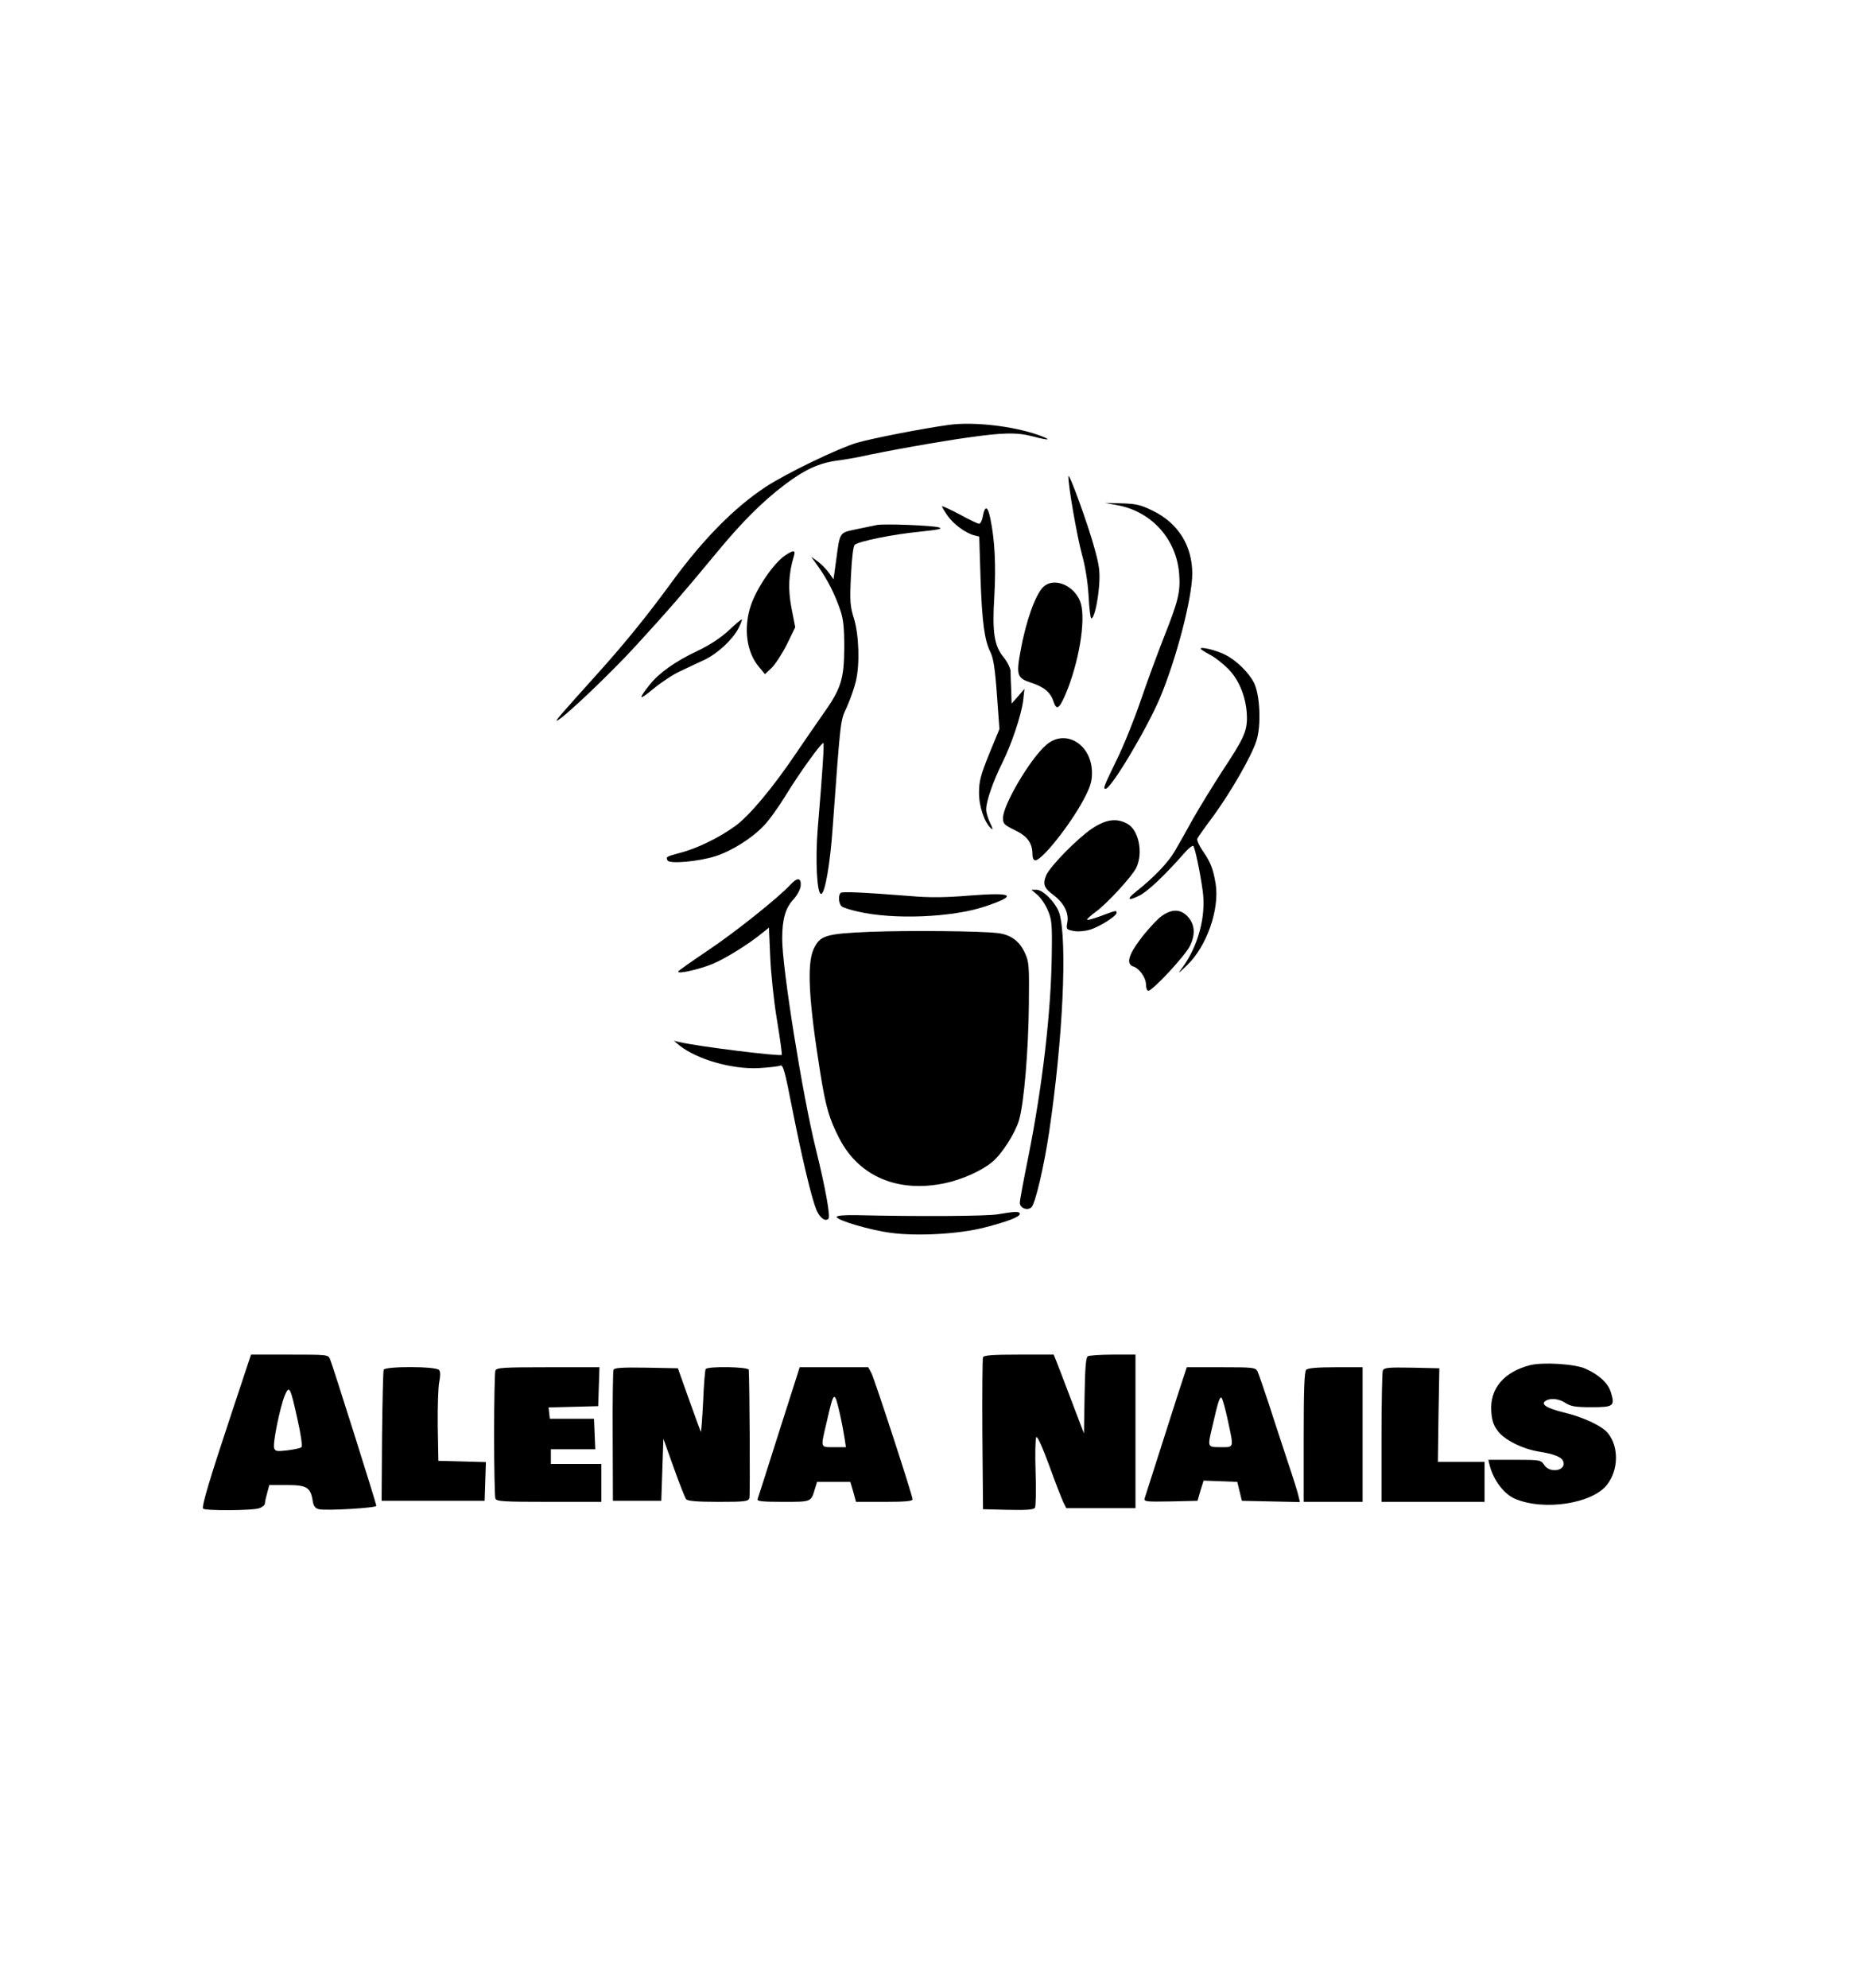 <?xml version="1.0" standalone="no"?>
<!DOCTYPE svg PUBLIC "-//W3C//DTD SVG 20010904//EN"
 "http://www.w3.org/TR/2001/REC-SVG-20010904/DTD/svg10.dtd">
<svg version="1.0" xmlns="http://www.w3.org/2000/svg"
 width="150px" height="160px" viewBox="0 0 750 945"
 preserveAspectRatio="xMidYMid meet" >
<g transform="translate(0,945) scale(0.1,-0.1)"
fill="#000000" stroke="none">
<path d="M3832 7430 c-129 -18 -359 -63 -437 -85 -90 -27 -335 -145 -434 -210
-150 -99 -299 -250 -451 -459 -115 -157 -220 -286 -344 -424 -195 -217 -212
-236 -193 -226 42 24 250 222 371 354 154 168 219 243 378 435 124 151 225
252 333 333 90 68 158 100 244 112 39 5 90 14 114 19 105 24 385 74 511 91
168 24 233 25 309 5 79 -21 93 -18 28 6 -124 44 -311 65 -429 49z"/>
<path d="M4401 7185 c-1 -45 41 -284 64 -369 16 -57 28 -131 32 -198 3 -60 9
-108 13 -108 13 0 31 76 37 155 5 67 1 96 -21 175 -31 116 -125 373 -125 345z"/>
<path d="M4630 7049 c166 -29 286 -162 298 -330 6 -84 -5 -128 -73 -299 -29
-74 -79 -209 -110 -300 -31 -91 -83 -220 -116 -286 -61 -126 -64 -134 -51
-134 26 0 195 283 258 431 78 185 154 476 154 592 0 133 -67 240 -188 299 -57
28 -79 33 -147 35 l-80 2 55 -10z"/>
<path d="M3800 7043 c0 -4 12 -24 26 -44 27 -40 87 -84 127 -94 l24 -6 6 -192
c7 -214 19 -301 47 -357 14 -27 22 -77 31 -201 l12 -165 -49 -119 c-41 -102
-48 -130 -48 -185 0 -66 27 -143 59 -170 8 -7 6 3 -6 27 -10 20 -19 50 -19 65
0 39 34 136 76 220 44 88 91 227 100 298 l6 55 -30 -35 -31 -35 -2 65 c-2 36
-3 76 -3 90 -1 14 -15 43 -32 64 -46 55 -56 120 -45 294 8 146 2 265 -19 366
-12 61 -26 65 -36 11 -3 -19 -11 -35 -18 -35 -6 0 -48 20 -93 45 -46 24 -83
41 -83 38z"/>
<path d="M3490 6954 c-14 -3 -58 -12 -97 -20 -83 -18 -78 -10 -97 -152 l-12
-86 -22 31 c-13 18 -37 42 -53 54 l-31 22 35 -49 c42 -59 78 -130 103 -204 15
-43 19 -83 19 -180 -1 -151 -15 -195 -105 -321 -32 -46 -89 -128 -126 -183
-108 -160 -219 -293 -286 -342 -75 -55 -183 -108 -262 -128 -67 -18 -71 -20
-61 -37 11 -17 145 -5 226 20 78 25 173 84 231 145 24 24 70 88 103 142 68
111 174 258 181 251 4 -4 -4 -134 -27 -406 -12 -148 -4 -311 16 -311 18 0 43
141 55 315 39 534 36 505 68 575 16 36 35 90 42 120 20 82 15 223 -9 300 -18
58 -20 81 -14 203 4 84 11 141 18 147 20 17 183 50 307 62 94 10 114 14 92 21
-33 9 -257 18 -294 11z"/>
<path d="M3055 6810 c-54 -35 -136 -155 -164 -238 -36 -107 -21 -222 38 -292
l29 -35 32 30 c17 17 50 67 72 111 l40 82 -18 92 c-17 90 -14 162 12 248 8 27
-2 28 -41 2z"/>
<path d="M4282 6660 c-37 -35 -83 -162 -108 -302 -22 -117 -17 -132 48 -153
64 -21 94 -46 109 -92 15 -46 30 -31 68 65 60 158 86 346 57 415 -32 77 -125
113 -174 67z"/>
<path d="M2787 6454 c-39 -36 -90 -70 -151 -99 -106 -50 -181 -104 -226 -160
-57 -72 -53 -78 17 -20 37 31 95 69 128 84 33 16 85 40 115 54 63 30 133 95
162 150 11 22 18 40 16 42 -2 2 -29 -21 -61 -51z"/>
<path d="M5030 6366 c0 -3 19 -15 41 -27 23 -11 63 -42 90 -69 55 -55 89 -145
89 -234 0 -65 -18 -102 -118 -253 -44 -68 -106 -169 -138 -225 -31 -57 -71
-127 -88 -156 -30 -52 -100 -125 -181 -189 -50 -39 -43 -49 15 -20 39 20 117
93 213 202 19 22 38 37 42 33 8 -8 33 -127 45 -216 16 -119 -22 -260 -97 -362
-24 -32 -22 -31 21 10 95 90 157 268 137 390 -12 71 -24 101 -62 156 -17 25
-28 50 -25 57 3 7 37 55 76 107 83 114 182 285 205 358 24 73 17 221 -12 277
-26 50 -85 107 -138 133 -42 21 -115 39 -115 28z"/>
<path d="M4295 5908 c-77 -67 -205 -285 -205 -347 0 -27 6 -33 55 -57 60 -28
85 -62 85 -114 0 -19 5 -30 14 -30 31 0 162 164 228 286 32 60 41 87 41 127 2
137 -126 216 -218 135z"/>
<path d="M4512 5510 c-69 -47 -198 -178 -217 -222 -17 -42 -10 -60 36 -94 49
-37 73 -85 65 -129 -6 -33 -5 -34 30 -41 20 -4 54 -1 77 6 45 13 127 65 127
80 0 13 -1 13 -75 -15 -36 -13 -65 -21 -65 -17 0 4 19 21 41 37 55 40 174 170
193 210 34 72 11 182 -45 210 -51 27 -101 19 -167 -25z"/>
<path d="M3079 5244 c-56 -61 -268 -230 -393 -313 -74 -50 -137 -94 -140 -99
-9 -15 92 7 162 35 61 25 172 94 238 148 l31 25 6 -137 c3 -76 17 -212 32
-301 15 -90 25 -165 23 -167 -9 -8 -391 39 -488 61 l-25 6 25 -21 c83 -67 249
-115 378 -109 48 3 94 8 103 12 13 6 22 -25 57 -206 48 -242 92 -425 115 -481
17 -38 42 -56 57 -41 10 10 -14 145 -59 327 -64 257 -161 863 -161 1003 0 95
15 147 55 190 17 19 31 45 33 63 3 39 -16 41 -49 5z"/>
<path d="M4252 5197 c15 -12 38 -44 50 -72 20 -46 22 -64 20 -210 -3 -274 -44
-626 -112 -967 -22 -108 -40 -205 -40 -216 0 -25 35 -39 55 -22 18 15 61 198
85 362 65 439 86 899 49 1033 -14 49 -77 115 -110 115 l-24 0 27 -23z"/>
<path d="M3318 5205 c-13 -13 -9 -52 5 -64 7 -6 42 -17 78 -25 169 -39 445
-28 602 24 161 54 139 69 -77 52 -109 -9 -186 -10 -276 -2 -228 18 -325 22
-332 15z"/>
<path d="M4832 5085 c-22 -20 -64 -66 -91 -103 -55 -73 -66 -116 -31 -127 29
-9 60 -54 60 -86 0 -16 5 -29 11 -29 21 0 175 166 198 213 28 57 23 106 -14
143 -36 36 -82 32 -133 -11z"/>
<path d="M3459 5020 c-215 -9 -239 -17 -270 -83 -32 -72 -23 -243 32 -587 26
-162 42 -218 91 -313 94 -181 279 -259 502 -212 81 17 177 60 225 101 46 38
108 135 127 198 24 80 45 333 47 551 2 186 1 203 -20 247 -25 54 -67 85 -128
92 -82 10 -426 13 -606 6z"/>
<path d="M4065 3677 c-52 -9 -378 -11 -672 -4 -56 1 -93 -2 -94 -8 -1 -16 158
-63 257 -76 126 -17 325 -6 445 25 110 28 169 51 169 65 0 13 -23 12 -105 -2z"/>
<path d="M422 2733 c-105 -316 -143 -443 -136 -455 7 -11 238 -10 268 2 14 5
26 15 26 22 0 7 5 30 11 51 l10 37 83 0 c94 0 113 -11 123 -73 4 -27 11 -37
30 -42 33 -8 273 6 273 16 0 11 -208 669 -220 697 -9 22 -12 22 -193 22 l-183
0 -92 -277z m313 -31 c16 -70 24 -127 19 -132 -5 -5 -35 -11 -66 -15 -49 -6
-59 -5 -64 10 -8 20 28 197 51 252 21 49 26 40 60 -115z"/>
<path d="M3995 2997 c-3 -6 -4 -172 -3 -367 l3 -355 119 -3 c89 -2 122 1 128
10 4 7 6 83 3 168 -3 85 -1 160 3 167 5 8 29 -45 62 -135 29 -81 60 -159 67
-174 l14 -28 164 0 165 0 0 365 0 365 -107 0 c-60 0 -114 -4 -120 -8 -9 -6
-13 -59 -15 -187 l-3 -180 -59 155 c-32 85 -65 170 -72 188 l-13 32 -166 0
c-124 0 -167 -3 -170 -13z"/>
<path d="M6597 2960 c-125 -32 -193 -112 -185 -221 3 -42 11 -66 31 -92 32
-43 117 -85 195 -98 71 -11 109 -26 116 -46 17 -44 -62 -60 -90 -18 -16 24
-19 25 -141 25 l-125 0 6 -25 c18 -72 69 -139 122 -161 139 -58 368 -22 437
68 54 70 56 178 5 243 -27 35 -118 78 -211 100 -81 20 -112 39 -87 55 24 15
63 11 95 -10 25 -16 47 -20 123 -20 105 0 113 5 93 70 -13 44 -56 84 -121 113
-51 23 -201 32 -263 17z"/>
<path d="M1145 2938 c-3 -7 -6 -150 -8 -318 l-2 -305 245 0 245 0 3 92 3 92
-113 3 -113 3 -3 165 c-1 91 2 185 7 210 6 30 6 49 -1 57 -15 18 -257 18 -263
1z"/>
<path d="M1676 2934 c-3 -9 -6 -145 -6 -304 0 -159 3 -295 6 -304 5 -14 37
-16 255 -16 l249 0 0 90 0 90 -120 0 -120 0 0 35 0 35 105 0 106 0 -3 73 -3
72 -105 0 -105 0 -3 27 -3 27 118 3 118 3 3 93 3 92 -245 0 c-213 0 -245 -2
-250 -16z"/>
<path d="M2238 2938 c-3 -7 -5 -150 -4 -318 l1 -305 115 0 115 0 5 148 5 147
49 -137 c27 -76 54 -144 59 -150 7 -9 50 -13 153 -13 127 0 143 2 148 18 4 13
1 544 -3 610 -1 14 -196 18 -205 3 -3 -5 -9 -75 -12 -155 -4 -80 -9 -145 -11
-143 -1 2 -27 71 -56 153 l-53 149 -151 3 c-115 2 -152 -1 -155 -10z"/>
<path d="M3113 2918 c-6 -18 -50 -157 -98 -307 -48 -151 -89 -281 -92 -288 -4
-10 21 -13 120 -13 136 0 134 -1 152 60 l11 35 79 0 79 0 14 -47 13 -48 135 0
c96 0 134 3 134 12 0 18 -180 569 -196 601 l-15 27 -163 0 -163 0 -10 -32z
m201 -188 c10 -45 20 -99 23 -120 l6 -40 -57 0 c-66 0 -64 -6 -35 117 35 154
37 155 63 43z"/>
<path d="M4942 2883 c-18 -53 -100 -312 -178 -555 -5 -17 3 -18 123 -16 l128
3 14 48 15 48 80 -3 80 -3 11 -45 11 -45 138 -3 138 -3 -7 29 c-3 16 -26 89
-51 163 -24 74 -65 196 -89 272 -25 76 -50 147 -55 158 -10 18 -23 19 -173 19
l-163 0 -22 -67z m217 -185 c29 -135 31 -128 -34 -128 -64 0 -63 -1 -39 100
27 118 35 143 44 134 4 -5 18 -53 29 -106z"/>
<path d="M5532 2938 c-9 -9 -12 -94 -12 -320 l0 -308 140 0 140 0 0 320 0 320
-128 0 c-86 0 -132 -4 -140 -12z"/>
<path d="M5896 2934 c-3 -8 -6 -153 -6 -320 l0 -304 245 0 245 0 0 95 0 95
-111 0 -111 0 3 223 4 222 -131 3 c-113 2 -132 0 -138 -14z"/>
</g>
</svg>
